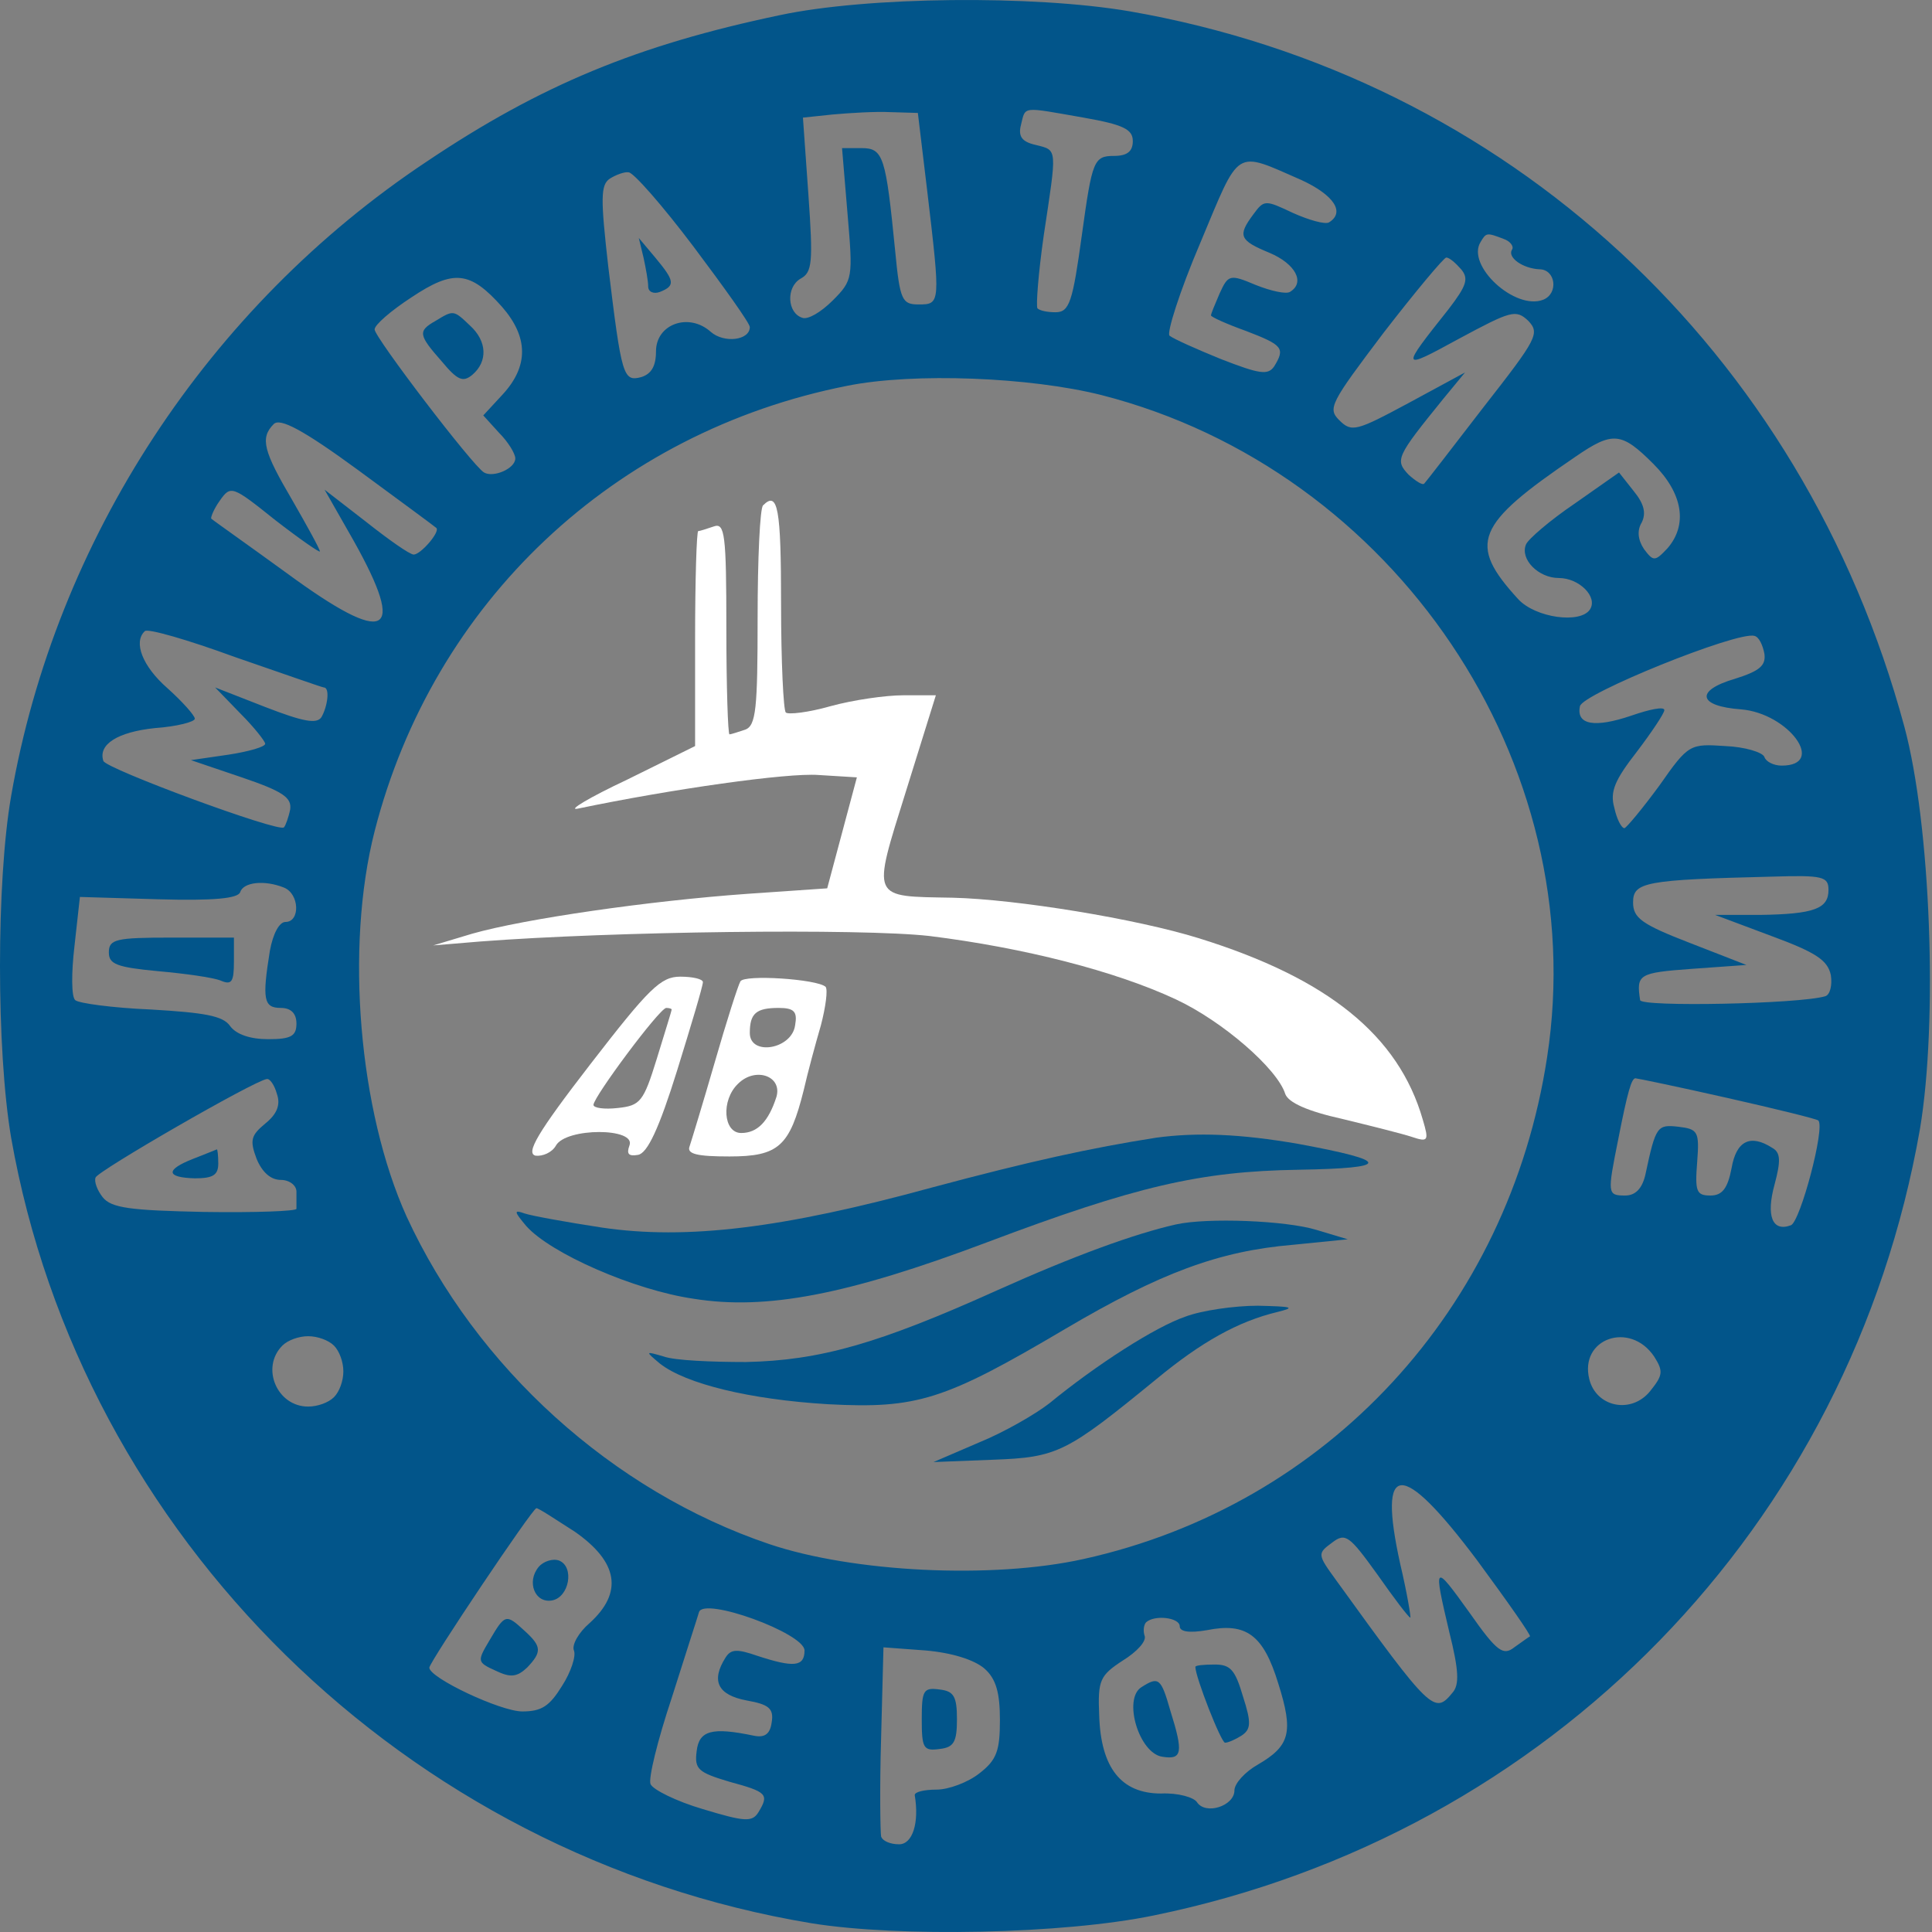 <svg width="50" height="50" viewBox="0 0 50 50" fill="none" xmlns="http://www.w3.org/2000/svg">
<rect x="0" y="0" width="50" height="50" fill="#808080" stroke="none"/>
<path d="M20.174 0.394C16.512 1.163 14.004 2.194 11.05 4.177C5.386 7.94 1.441 13.968 0.288 20.603C-0.096 22.808 -0.096 27.178 0.288 29.443C2.109 39.78 10.504 48.034 21.003 49.774C23.248 50.138 27.517 50.057 29.863 49.571C40.12 47.468 47.888 39.497 49.688 29.221C50.154 26.449 49.971 21.352 49.284 18.803C46.654 9.072 39.007 1.992 29.236 0.293C26.748 -0.132 22.439 -0.091 20.174 0.394ZM23.997 4.946C24.341 7.859 24.341 7.879 23.774 7.879C23.35 7.879 23.289 7.778 23.168 6.503C22.925 4.056 22.864 3.833 22.298 3.833H21.792L21.934 5.532C22.075 7.191 22.075 7.252 21.549 7.778C21.246 8.081 20.902 8.283 20.76 8.223C20.376 8.101 20.335 7.434 20.72 7.211C21.023 7.049 21.044 6.786 20.922 5.047L20.78 3.044L21.549 2.963C21.994 2.923 22.662 2.882 23.046 2.902L23.754 2.923L23.997 4.946ZM28.043 3.044C29.075 3.226 29.317 3.347 29.317 3.651C29.317 3.914 29.176 4.035 28.832 4.035C28.306 4.035 28.265 4.157 28.002 6.058C27.76 7.818 27.679 8.081 27.315 8.081C27.112 8.081 26.91 8.041 26.849 7.98C26.809 7.919 26.87 7.09 27.011 6.099C27.355 3.813 27.375 3.894 26.809 3.752C26.445 3.671 26.344 3.53 26.424 3.226C26.546 2.741 26.424 2.761 28.043 3.044ZM33.687 4.662C34.516 5.047 34.82 5.492 34.395 5.755C34.294 5.815 33.869 5.694 33.464 5.512C32.736 5.168 32.716 5.168 32.433 5.552C32.028 6.099 32.069 6.22 32.857 6.544C33.525 6.827 33.788 7.312 33.383 7.555C33.282 7.616 32.898 7.535 32.493 7.373C31.826 7.09 31.785 7.11 31.563 7.596C31.441 7.879 31.34 8.122 31.34 8.162C31.34 8.203 31.745 8.385 32.251 8.567C33.201 8.931 33.262 9.012 32.979 9.477C32.817 9.72 32.594 9.679 31.603 9.295C30.956 9.032 30.369 8.769 30.268 8.688C30.187 8.627 30.531 7.535 31.057 6.301C32.109 3.793 31.927 3.894 33.687 4.662ZM17.948 6.382C18.737 7.434 19.405 8.364 19.405 8.465C19.405 8.809 18.737 8.89 18.393 8.587C17.827 8.081 16.977 8.385 16.977 9.093C16.977 9.477 16.856 9.679 16.593 9.76C16.128 9.882 16.087 9.74 15.743 6.908C15.541 5.128 15.541 4.784 15.784 4.622C15.946 4.521 16.168 4.44 16.269 4.46C16.391 4.46 17.139 5.31 17.948 6.382ZM38.906 6.18C39.088 6.24 39.189 6.382 39.129 6.463C39.007 6.665 39.412 6.948 39.837 6.969C40.261 6.969 40.342 7.596 39.938 7.757C39.209 8.041 37.935 6.867 38.319 6.261C38.461 6.018 38.481 6.018 38.906 6.18ZM37.814 6.969C38.016 7.211 37.955 7.393 37.49 8C36.236 9.578 36.236 9.598 37.753 8.769C39.108 8.041 39.23 8 39.553 8.304C39.857 8.627 39.776 8.769 38.4 10.529C37.591 11.581 36.903 12.471 36.863 12.511C36.822 12.572 36.64 12.451 36.458 12.289C36.094 11.905 36.135 11.824 37.348 10.327L37.915 9.639L36.458 10.428C35.103 11.156 34.981 11.196 34.658 10.873C34.354 10.569 34.435 10.428 35.811 8.607C36.64 7.535 37.369 6.665 37.429 6.665C37.51 6.665 37.672 6.807 37.814 6.969ZM12.992 7.94C13.68 8.728 13.68 9.477 13.012 10.205L12.507 10.751L12.911 11.196C13.154 11.439 13.336 11.743 13.336 11.864C13.336 12.127 12.77 12.37 12.527 12.228C12.223 12.046 9.695 8.728 9.695 8.526C9.695 8.405 10.12 8.041 10.646 7.697C11.738 6.969 12.163 7.009 12.992 7.94ZM28.508 10.225C36.094 12.167 41.212 19.753 40.039 27.36C39.048 33.873 34.354 38.951 28.043 40.347C25.676 40.873 22.075 40.691 19.911 39.962C15.845 38.587 12.325 35.391 10.524 31.486C9.29 28.756 8.926 24.527 9.695 21.513C11.212 15.586 15.885 11.176 21.934 9.983C23.653 9.639 26.667 9.76 28.508 10.225ZM11.293 13.664C11.394 13.766 10.888 14.352 10.706 14.352C10.605 14.352 10.059 13.968 9.472 13.503L8.4 12.673L9.149 13.988C10.544 16.476 10.019 16.739 7.429 14.838C6.398 14.089 5.507 13.462 5.467 13.422C5.447 13.401 5.528 13.179 5.689 12.956C5.973 12.552 6.013 12.572 7.126 13.462C7.753 13.948 8.279 14.312 8.279 14.271C8.279 14.211 7.955 13.624 7.571 12.956C6.822 11.682 6.721 11.338 7.085 10.974C7.247 10.812 7.834 11.116 9.27 12.167C10.342 12.956 11.252 13.624 11.293 13.664ZM42.79 12.006C43.559 12.774 43.68 13.584 43.154 14.19C42.831 14.534 42.79 14.534 42.547 14.211C42.385 13.968 42.365 13.725 42.487 13.523C42.608 13.28 42.547 13.037 42.284 12.714L41.9 12.228L40.747 13.037C40.12 13.462 39.553 13.948 39.493 14.089C39.331 14.474 39.816 14.959 40.342 14.959C40.868 14.959 41.354 15.445 41.151 15.768C40.909 16.153 39.735 15.991 39.29 15.505C37.975 14.069 38.178 13.584 40.767 11.824C41.738 11.156 41.961 11.176 42.79 12.006ZM8.38 17.791C8.542 17.791 8.481 18.277 8.319 18.56C8.198 18.742 7.854 18.681 6.863 18.297L5.568 17.791L6.215 18.459C6.58 18.823 6.863 19.187 6.863 19.248C6.863 19.329 6.438 19.45 5.912 19.531L4.941 19.672L6.256 20.118C7.328 20.482 7.551 20.643 7.51 20.947C7.47 21.149 7.389 21.372 7.348 21.412C7.227 21.554 2.736 19.895 2.675 19.693C2.534 19.268 3.039 18.944 4.01 18.843C4.577 18.803 5.042 18.681 5.042 18.6C5.042 18.519 4.718 18.155 4.334 17.811C3.687 17.245 3.444 16.618 3.747 16.335C3.808 16.254 4.86 16.557 6.074 17.002C7.308 17.427 8.34 17.791 8.38 17.791ZM45.663 16.921C45.703 17.225 45.541 17.366 44.894 17.569C43.862 17.872 43.943 18.277 45.056 18.358C46.29 18.459 47.281 19.814 46.108 19.814C45.905 19.814 45.703 19.713 45.663 19.592C45.622 19.47 45.157 19.329 44.651 19.308C43.741 19.248 43.7 19.248 42.952 20.32C42.507 20.927 42.102 21.412 42.041 21.433C41.961 21.433 41.839 21.19 41.779 20.907C41.657 20.482 41.799 20.178 42.365 19.45C42.749 18.944 43.073 18.459 43.073 18.378C43.073 18.277 42.689 18.358 42.224 18.519C41.273 18.843 40.787 18.762 40.889 18.277C40.949 17.953 44.955 16.335 45.4 16.456C45.521 16.476 45.622 16.699 45.663 16.921ZM47.321 23.031C47.321 23.516 46.957 23.658 45.541 23.678H44.388L45.845 24.224C46.998 24.649 47.301 24.851 47.382 25.236C47.422 25.499 47.362 25.741 47.24 25.782C46.573 25.984 42.466 26.065 42.446 25.883C42.345 25.215 42.406 25.175 43.781 25.074L45.197 24.973L43.741 24.406C42.487 23.921 42.264 23.759 42.264 23.354C42.264 22.828 42.568 22.768 45.865 22.687C47.18 22.646 47.321 22.687 47.321 23.031ZM7.348 22.97C7.753 23.132 7.773 23.86 7.389 23.86C7.227 23.86 7.065 24.163 6.984 24.608C6.782 25.863 6.822 26.085 7.267 26.085C7.53 26.085 7.672 26.227 7.672 26.49C7.672 26.814 7.53 26.894 6.944 26.894C6.478 26.894 6.114 26.773 5.952 26.55C5.77 26.288 5.285 26.207 3.909 26.126C2.918 26.085 2.028 25.964 1.947 25.883C1.846 25.802 1.846 25.175 1.927 24.487L2.068 23.213L4.091 23.273C5.528 23.314 6.155 23.253 6.215 23.091C6.296 22.828 6.843 22.768 7.348 22.97ZM7.166 28.31C7.267 28.594 7.166 28.836 6.863 29.079C6.499 29.383 6.458 29.504 6.64 29.989C6.782 30.333 7.004 30.536 7.267 30.536C7.49 30.536 7.672 30.677 7.672 30.839C7.672 31.001 7.672 31.203 7.672 31.284C7.672 31.345 6.6 31.385 5.285 31.365C3.363 31.325 2.878 31.264 2.655 30.981C2.513 30.799 2.433 30.576 2.473 30.475C2.513 30.313 6.58 27.966 6.903 27.926C6.984 27.906 7.106 28.088 7.166 28.31ZM44.692 28.412C45.946 28.695 47.018 28.958 47.058 28.998C47.24 29.18 46.593 31.608 46.35 31.709C45.865 31.891 45.703 31.466 45.925 30.657C46.087 30.05 46.087 29.828 45.865 29.706C45.298 29.342 44.934 29.524 44.813 30.232C44.712 30.758 44.57 30.94 44.267 30.94C43.903 30.94 43.862 30.839 43.923 30.07C43.983 29.281 43.943 29.221 43.437 29.16C42.891 29.099 42.851 29.14 42.588 30.374C42.507 30.758 42.325 30.94 42.062 30.94C41.596 30.94 41.596 30.9 41.88 29.484C42.122 28.25 42.224 27.906 42.325 27.906C42.365 27.906 43.437 28.128 44.692 28.412ZM8.643 34.824C8.785 34.966 8.886 35.249 8.886 35.492C8.886 35.735 8.785 36.018 8.643 36.159C8.501 36.301 8.218 36.402 7.975 36.402C7.166 36.402 6.741 35.391 7.308 34.824C7.449 34.683 7.733 34.581 7.975 34.581C8.218 34.581 8.501 34.683 8.643 34.824ZM42.81 35.108C43.053 35.492 43.033 35.593 42.709 35.998C42.224 36.604 41.313 36.422 41.131 35.694C40.868 34.642 42.183 34.177 42.81 35.108ZM38.218 40.367C39.007 41.439 39.634 42.329 39.594 42.35C39.553 42.37 39.392 42.491 39.189 42.633C38.906 42.855 38.744 42.754 38.036 41.743C37.106 40.448 37.085 40.448 37.51 42.248C37.753 43.219 37.773 43.604 37.591 43.806C37.126 44.373 37.045 44.312 34.577 40.893C34.091 40.225 34.091 40.205 34.476 39.922C34.82 39.659 34.921 39.74 35.649 40.751C36.074 41.358 36.458 41.864 36.499 41.864C36.519 41.864 36.418 41.237 36.236 40.468C35.649 37.798 36.256 37.758 38.218 40.367ZM14.874 39.639C16.006 40.428 16.128 41.217 15.258 42.006C14.975 42.248 14.793 42.572 14.853 42.714C14.914 42.855 14.772 43.28 14.55 43.624C14.226 44.15 14.024 44.292 13.518 44.292C12.952 44.292 11.111 43.422 11.111 43.159C11.111 43.017 13.781 39.032 13.882 39.032C13.943 39.032 14.368 39.315 14.874 39.639ZM20.821 42.714C20.821 43.139 20.538 43.159 19.607 42.855C19.081 42.673 18.919 42.673 18.778 42.896C18.393 43.503 18.576 43.867 19.324 44.008C19.89 44.109 20.032 44.211 19.971 44.575C19.931 44.878 19.789 44.979 19.506 44.919C18.434 44.696 18.09 44.777 18.029 45.323C17.969 45.788 18.07 45.87 18.879 46.112C19.85 46.375 19.911 46.436 19.628 46.901C19.466 47.164 19.263 47.144 18.191 46.82C17.503 46.618 16.896 46.315 16.836 46.173C16.775 46.031 17.018 45.04 17.382 43.948C17.726 42.855 18.05 41.864 18.09 41.722C18.211 41.318 20.821 42.269 20.821 42.714ZM30.531 42.087C30.531 42.228 30.774 42.269 31.239 42.188C32.251 41.985 32.696 42.309 33.08 43.563C33.484 44.838 33.383 45.182 32.554 45.667C32.23 45.849 31.947 46.153 31.947 46.335C31.947 46.739 31.199 46.982 30.976 46.638C30.895 46.517 30.491 46.395 30.046 46.416C29.014 46.416 28.488 45.748 28.447 44.393C28.407 43.482 28.468 43.361 29.054 42.977C29.418 42.754 29.681 42.471 29.621 42.329C29.58 42.208 29.601 42.046 29.661 41.985C29.884 41.783 30.531 41.864 30.531 42.087ZM25.474 43.179C25.777 43.442 25.878 43.806 25.878 44.514C25.878 45.303 25.797 45.546 25.352 45.89C25.049 46.132 24.543 46.315 24.24 46.315C23.916 46.315 23.673 46.375 23.673 46.456C23.795 47.184 23.613 47.73 23.269 47.73C23.046 47.73 22.844 47.65 22.803 47.528C22.783 47.427 22.763 46.274 22.803 44.979L22.864 42.633L23.956 42.714C24.644 42.774 25.211 42.956 25.474 43.179Z" fill="#02558A"/>
<path d="M16.654 6.665C16.715 6.948 16.775 7.272 16.775 7.414C16.775 7.555 16.917 7.616 17.079 7.555C17.483 7.393 17.463 7.272 16.957 6.665L16.532 6.159L16.654 6.665Z" fill="#02558A"/>
<path d="M11.273 8.304C10.807 8.567 10.828 8.668 11.435 9.356C11.839 9.841 11.981 9.902 12.224 9.7C12.628 9.356 12.608 8.83 12.163 8.425C11.738 8.02 11.738 8.02 11.273 8.304Z" fill="#02558A"/>
<path d="M19.749 13.078C19.668 13.139 19.607 14.453 19.607 15.991C19.607 18.337 19.567 18.782 19.284 18.884C19.102 18.944 18.919 19.005 18.879 19.005C18.839 19.005 18.798 17.771 18.798 16.254C18.798 13.826 18.758 13.523 18.474 13.624C18.292 13.685 18.11 13.745 18.07 13.745C18.029 13.745 17.989 15 17.989 16.537V19.308L16.229 20.178C15.238 20.644 14.671 20.988 14.955 20.927C17.382 20.421 20.376 19.996 21.185 20.057L22.176 20.118L21.792 21.554L21.408 22.99L19.344 23.132C16.795 23.314 13.579 23.779 12.224 24.163L11.212 24.467L12.426 24.366C15.845 24.103 22.278 24.022 24.058 24.224C26.506 24.528 28.872 25.134 30.43 25.863C31.644 26.429 33.06 27.663 33.262 28.311C33.343 28.533 33.828 28.756 34.739 28.958C35.487 29.14 36.297 29.342 36.539 29.423C36.964 29.565 36.984 29.524 36.822 28.978C36.195 26.793 34.355 25.317 31.037 24.285C29.419 23.779 26.303 23.273 24.665 23.233C22.52 23.192 22.561 23.314 23.451 20.462L24.22 17.994H23.37C22.925 17.994 22.075 18.115 21.489 18.277C20.922 18.439 20.396 18.499 20.336 18.439C20.275 18.378 20.214 17.124 20.214 15.627C20.214 13.159 20.133 12.694 19.749 13.078Z" fill="white"/>
<path d="M15.278 27.542C13.903 29.322 13.599 29.848 13.862 29.909C14.044 29.929 14.287 29.828 14.388 29.646C14.651 29.18 16.472 29.18 16.29 29.646C16.209 29.868 16.27 29.929 16.512 29.888C16.755 29.848 17.058 29.201 17.524 27.704C17.888 26.53 18.191 25.519 18.191 25.418C18.191 25.337 17.928 25.276 17.605 25.276C17.099 25.276 16.795 25.579 15.278 27.542ZM17.382 26.126C17.382 26.166 17.2 26.733 16.998 27.4C16.654 28.513 16.573 28.614 15.986 28.675C15.642 28.715 15.359 28.675 15.359 28.594C15.359 28.391 17.058 26.105 17.241 26.085C17.321 26.085 17.382 26.105 17.382 26.126Z" fill="white"/>
<path d="M19.162 25.397C19.101 25.498 18.798 26.449 18.495 27.501C18.191 28.553 17.888 29.544 17.847 29.666C17.766 29.868 18.049 29.929 18.879 29.929C20.153 29.929 20.437 29.666 20.801 28.209C20.902 27.764 21.104 27.016 21.246 26.53C21.367 26.065 21.428 25.62 21.367 25.539C21.145 25.337 19.263 25.215 19.162 25.397ZM20.578 26.53C20.497 27.157 19.405 27.339 19.405 26.733C19.405 26.227 19.567 26.085 20.153 26.085C20.558 26.085 20.639 26.186 20.578 26.53ZM20.093 28.391C19.89 29.018 19.607 29.322 19.182 29.322C18.717 29.322 18.656 28.472 19.101 28.047C19.547 27.602 20.255 27.845 20.093 28.391Z" fill="white"/>
<path d="M29.924 29.443C28.245 29.706 26.667 30.05 24.098 30.738C20.255 31.79 17.766 32.093 15.582 31.77C14.651 31.628 13.761 31.466 13.579 31.405C13.296 31.304 13.296 31.345 13.619 31.729C14.246 32.437 16.411 33.388 17.948 33.611C19.83 33.914 21.934 33.509 25.535 32.154C29.398 30.698 31.057 30.313 33.606 30.273C36.013 30.232 36.013 30.05 33.606 29.605C32.089 29.342 30.976 29.302 29.924 29.443Z" fill="#02558A"/>
<path d="M30.43 31.689C29.358 31.931 27.8 32.498 25.817 33.388C22.723 34.784 21.205 35.209 19.304 35.249C18.414 35.249 17.463 35.209 17.18 35.107C16.694 34.966 16.694 34.966 17.078 35.289C17.746 35.815 19.405 36.22 21.428 36.341C23.734 36.463 24.442 36.24 27.557 34.399C30.025 32.943 31.542 32.377 33.464 32.215L34.88 32.073L34.071 31.83C33.282 31.587 31.239 31.507 30.43 31.689Z" fill="#02558A"/>
<path d="M30.673 34.076C29.904 34.339 28.387 35.31 27.153 36.321C26.789 36.604 25.98 37.07 25.332 37.333L24.159 37.838L25.696 37.778C27.375 37.717 27.598 37.596 29.924 35.694C31.098 34.723 32.048 34.197 33.06 33.954C33.545 33.833 33.444 33.813 32.554 33.792C31.947 33.792 31.098 33.914 30.673 34.076Z" fill="#02558A"/>
<path d="M2.817 24.649C2.817 24.952 3.019 25.033 4.091 25.134C4.779 25.195 5.507 25.296 5.71 25.377C5.993 25.498 6.054 25.418 6.054 24.892V24.265H4.435C2.999 24.265 2.817 24.305 2.817 24.649Z" fill="#02558A"/>
<path d="M5.002 29.989C4.274 30.273 4.294 30.475 5.042 30.495C5.508 30.495 5.649 30.414 5.649 30.111C5.649 29.909 5.629 29.726 5.609 29.747C5.568 29.767 5.305 29.868 5.002 29.989Z" fill="#02558A"/>
<path d="M13.943 40.549C13.619 40.934 13.842 41.5 14.287 41.419C14.732 41.338 14.873 40.549 14.469 40.387C14.307 40.327 14.064 40.407 13.943 40.549Z" fill="#02558A"/>
<path d="M12.669 42.451C12.345 42.997 12.345 43.017 12.831 43.24C13.215 43.422 13.377 43.402 13.64 43.159C14.024 42.754 14.024 42.613 13.579 42.208C13.094 41.763 13.073 41.763 12.669 42.451Z" fill="#02558A"/>
<path d="M30.936 43.139C30.936 43.402 31.603 45.101 31.704 45.101C31.785 45.101 31.967 45.02 32.129 44.919C32.372 44.757 32.392 44.595 32.169 43.907C31.967 43.219 31.846 43.078 31.441 43.078C31.158 43.078 30.936 43.098 30.936 43.139Z" fill="#02558A"/>
<path d="M29.54 43.664C29.055 43.968 29.479 45.384 30.086 45.465C30.592 45.546 30.632 45.364 30.288 44.271C30.046 43.422 29.985 43.381 29.54 43.664Z" fill="#02558A"/>
<path d="M23.855 44.494C23.855 45.242 23.896 45.323 24.321 45.263C24.685 45.222 24.766 45.081 24.766 44.494C24.766 43.907 24.685 43.766 24.321 43.725C23.896 43.665 23.855 43.745 23.855 44.494Z" fill="#02558A"/>
</svg>
